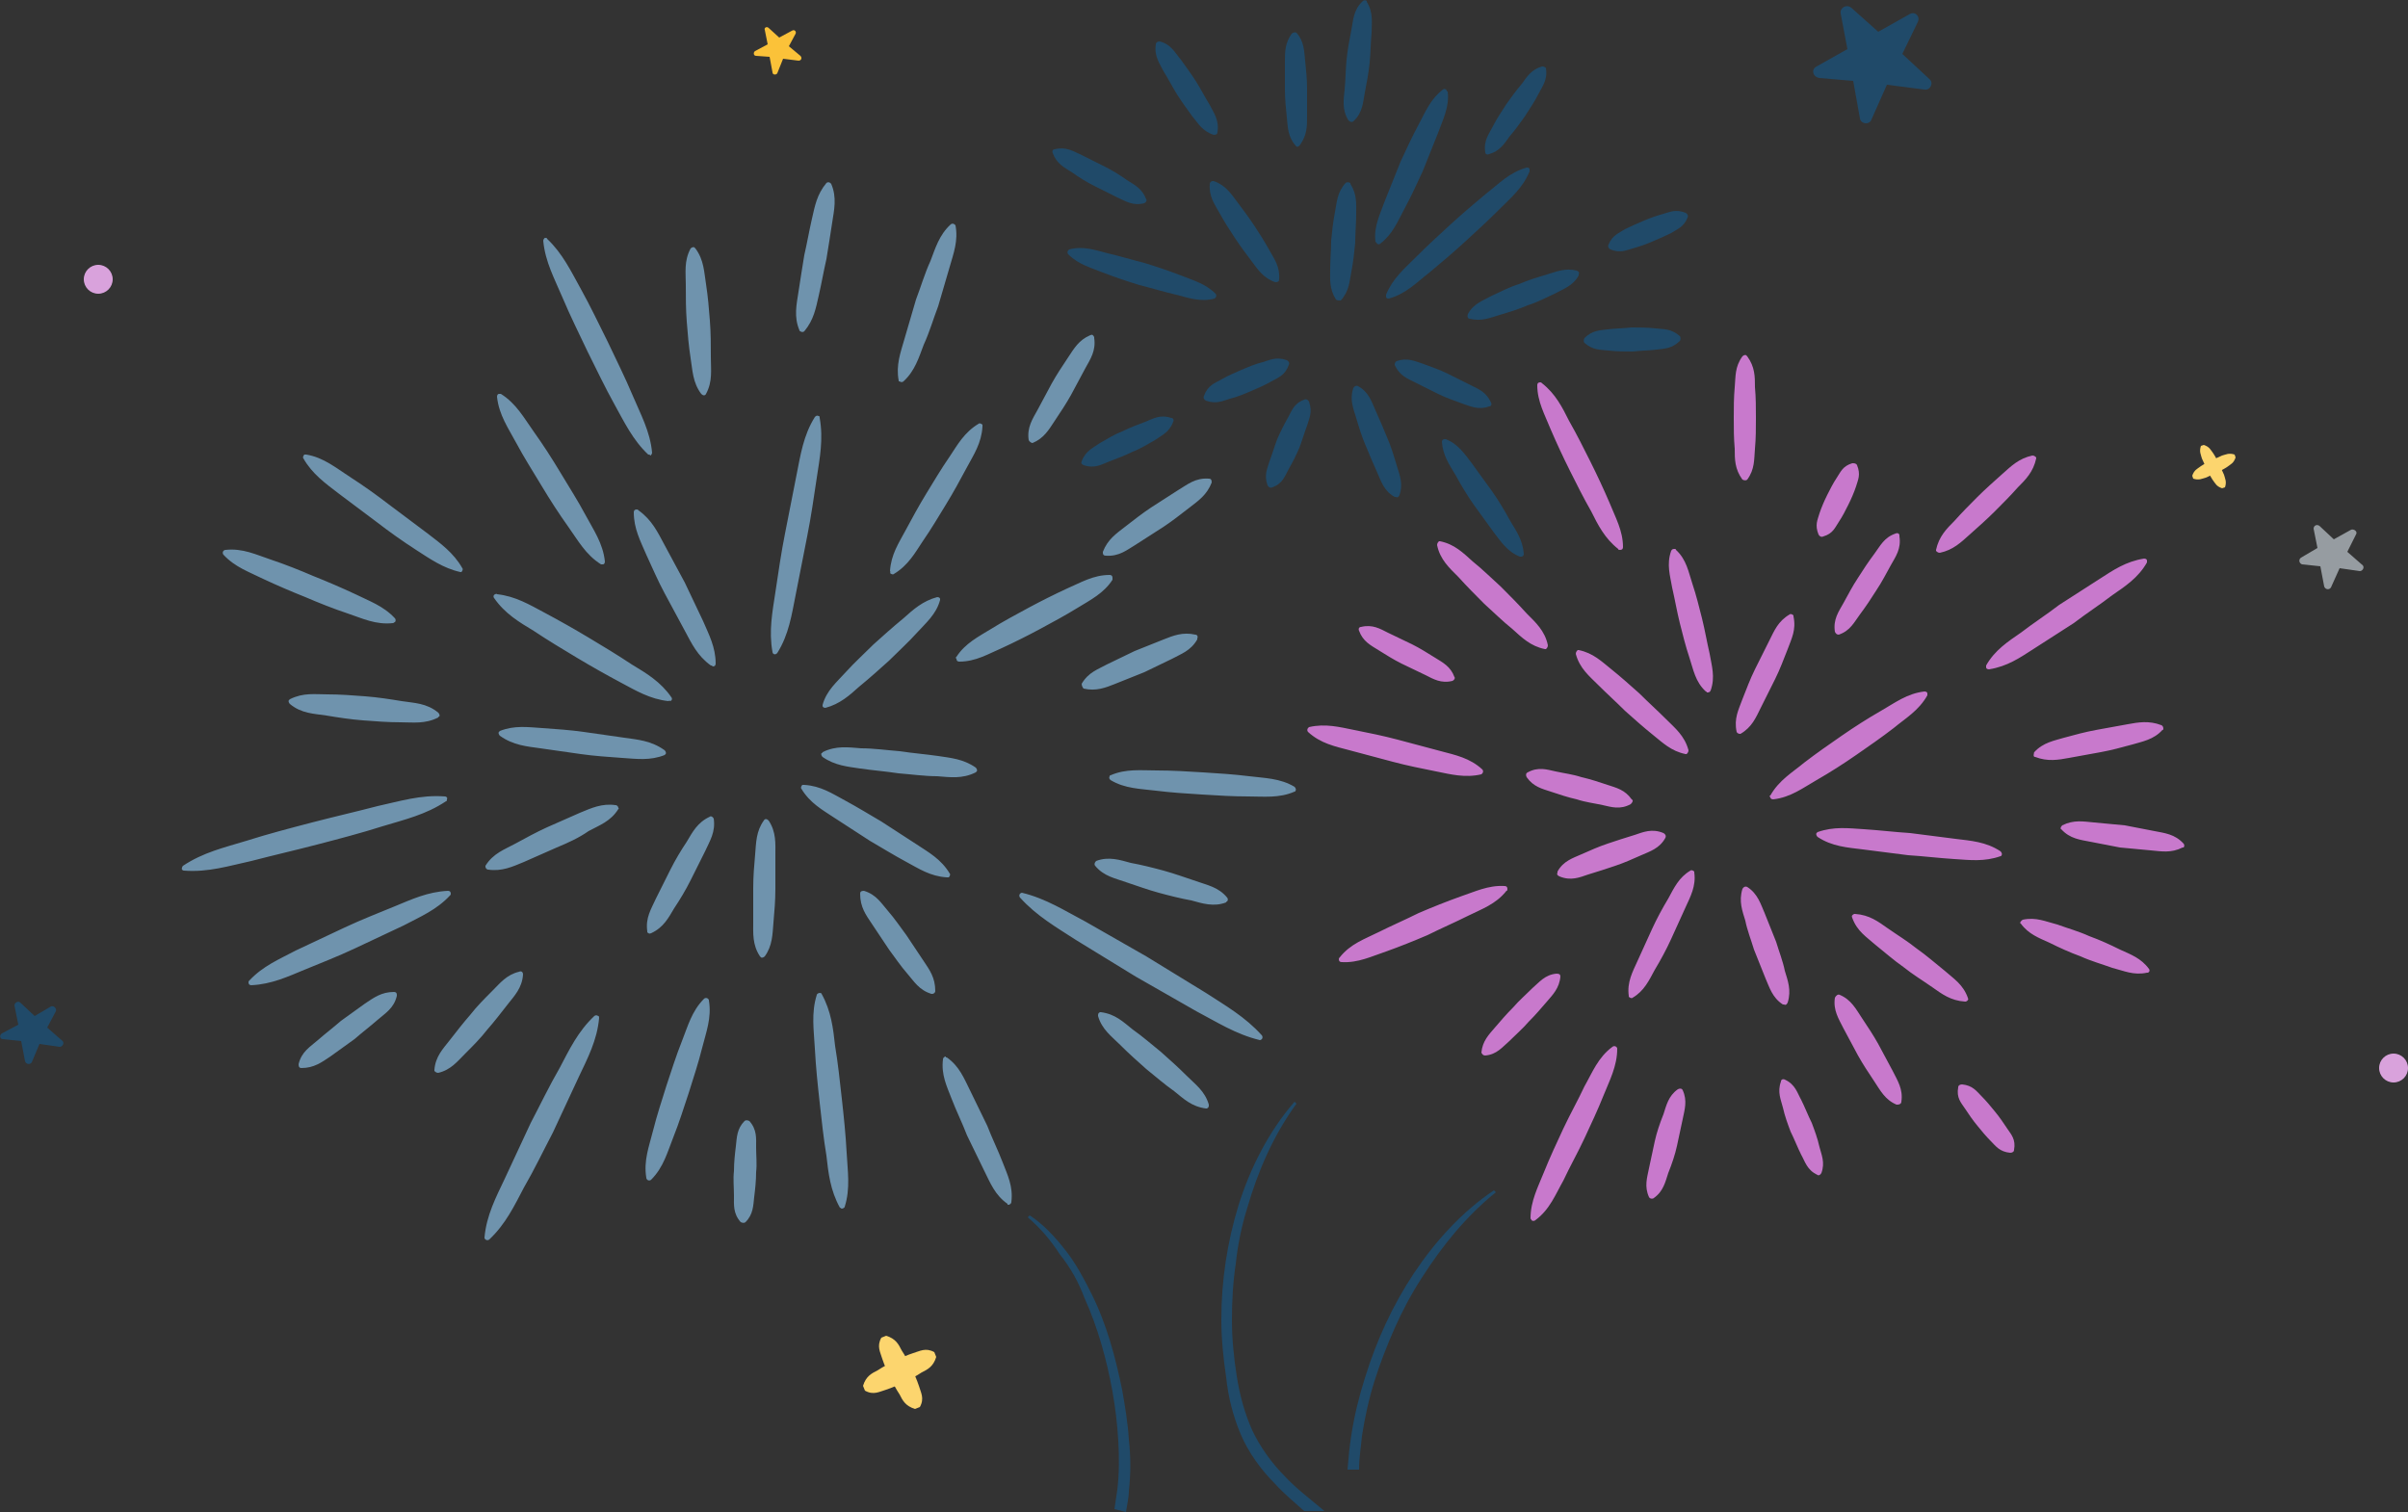 <svg id="Layer_1" xmlns="http://www.w3.org/2000/svg" viewBox="0 0 250 157"><rect x="0" y="0" width="250" height="157" fill="#333333" stroke="none"/><style>.st0{fill:#6F93AD;} .st1{fill:#6f93ad;} .st2{fill:#204A69;} .st3{fill:#D9A2DC;} .st4{fill:#C879CC;} .st5{fill:#FFFFFF;} .st6{fill:#FCD56E;} .st7{fill:#FBC239;} .st8{fill:#969CA1;}</style><path class="st0" d="M73.8 69.1c-1.4-1-2-2.3-2.7-3.6L69 61.6c-.7-1.3-1.3-2.7-1.9-4-.6-1.4-1.3-2.7-1.3-4.4 0-.2.1-.3.3-.3.1 0 .1 0 .2.1 1.4 1 2 2.3 2.7 3.6l2.1 3.9c.6 1.3 1.3 2.7 1.9 4 .6 1.4 1.3 2.7 1.3 4.4 0 .2-.1.3-.3.3-.1-.1-.1-.1-.2-.1zM67.3 47.2c-1.6-1.5-2.5-3.4-3.5-5.2-1-1.8-1.9-3.7-2.8-5.5-.9-1.9-1.8-3.7-2.6-5.6-.8-1.9-1.8-3.7-2-5.9 0-.1.1-.3.2-.3s.2 0 .2.1c1.6 1.5 2.5 3.4 3.5 5.2 1 1.8 1.9 3.7 2.8 5.5.9 1.9 1.8 3.7 2.6 5.6.8 1.9 1.8 3.7 2 5.9 0 .1-.1.3-.2.3 0-.1-.1-.1-.2-.1z"/><path class="st1" d="M72.8 40.9c-.9-1.2-.9-2.5-1.1-3.7-.2-1.3-.3-2.5-.4-3.8-.1-1.3-.1-2.5-.1-3.8 0-1.3-.2-2.5.5-3.8.1-.1.3-.2.4-.1l.1.1c.9 1.2.9 2.5 1.1 3.7.2 1.3.3 2.5.4 3.8.1 1.3.1 2.5.1 3.8 0 1.3.2 2.5-.5 3.8-.1.2-.3.2-.5 0 0 .1 0 .1 0 0z"/><path class="st0" d="M80.2 67.7c-.4-2.2 0-4.2.3-6.2s.6-4.1 1-6.1.8-4.1 1.2-6.1c.4-2 .7-4.1 1.9-6 .1-.1.2-.2.4-.1.1 0 .1.1.1.2.4 2.2 0 4.2-.3 6.2s-.6 4.1-1 6.1-.8 4.1-1.2 6.1c-.4 2-.7 4.1-1.9 6-.1.1-.2.2-.4.1-.1-.1-.1-.2-.1-.2zM83 34.3c-.6-1.4-.3-2.7-.1-4 .2-1.3.4-2.6.6-3.8.3-1.3.5-2.5.8-3.8.3-1.3.5-2.5 1.5-3.7.1-.1.3-.1.4 0l.1.1c.6 1.4.3 2.7.1 4-.2 1.3-.4 2.6-.6 3.8-.3 1.3-.5 2.5-.8 3.8-.3 1.3-.5 2.5-1.5 3.7-.1.1-.3.1-.4 0 0 0-.1 0-.1-.1zM93.3 39.5c-.3-1.6.2-2.9.6-4.3.4-1.4.8-2.7 1.2-4.1.5-1.3.9-2.7 1.5-4 .5-1.3.9-2.7 2.1-3.8.1-.1.3-.1.4 0l.1.1c.3 1.6-.2 2.9-.6 4.3-.4 1.4-.8 2.7-1.2 4.1-.5 1.3-.9 2.7-1.5 4-.5 1.3-.9 2.7-2.1 3.8-.1.1-.3.1-.4 0-.1 0-.1 0-.1-.1zM106.8 45.7c-.2-1.3.4-2.2.9-3.1.5-.9 1-1.9 1.5-2.8.5-.9 1.1-1.8 1.7-2.7.6-.9 1.1-1.8 2.3-2.3.2-.1.3 0 .4.2v.1c.2 1.3-.4 2.2-.9 3.1-.5.9-1 1.9-1.5 2.8-.5.9-1.1 1.8-1.7 2.7-.6.9-1.1 1.8-2.3 2.3-.1 0-.3-.1-.4-.3zM92.4 59.3c.1-1.7.9-2.9 1.6-4.2.7-1.3 1.4-2.6 2.2-3.9.8-1.3 1.5-2.5 2.4-3.8.8-1.2 1.5-2.5 3-3.4.1-.1.3 0 .4.1v.2c-.1 1.7-.9 2.9-1.6 4.2-.7 1.3-1.4 2.6-2.2 3.9-.8 1.3-1.5 2.5-2.4 3.8-.8 1.2-1.5 2.5-3 3.4-.1.1-.3 0-.4-.1.1-.1 0-.2 0-.2zM85.4 73.2c.4-1.5 1.5-2.4 2.4-3.4.9-1 1.9-1.9 2.9-2.9 1-.9 2-1.8 3.1-2.7 1-.9 2-1.8 3.5-2.2.2 0 .3.1.3.2v.1c-.4 1.5-1.5 2.4-2.4 3.4-.9 1-1.9 1.9-2.9 2.9-1 .9-2 1.8-3.1 2.7-1 .9-2 1.8-3.5 2.2-.2 0-.3-.1-.3-.2v-.1zM112.3 71c.7-1.2 1.7-1.5 2.6-2 1-.5 1.9-.9 2.9-1.4l3-1.2c1-.4 2-.8 3.3-.5.2 0 .3.2.2.4v.1c-.7 1.2-1.7 1.5-2.6 2-1 .5-1.9.9-2.9 1.4l-3 1.2c-1 .4-2 .8-3.3.5-.1-.1-.2-.3-.2-.5zM115.3 80.5c1.6-.7 3.2-.5 4.8-.5 1.6 0 3.2.1 4.8.2 1.6.1 3.2.2 4.8.4 1.6.2 3.2.2 4.7 1.1.1.1.2.3.1.4 0 .1-.1.1-.1.1-1.6.7-3.2.5-4.8.5-1.6 0-3.2-.1-4.8-.2-1.6-.1-3.2-.2-4.8-.4-1.6-.2-3.2-.2-4.7-1.1-.1-.1-.2-.2-.1-.4 0-.1.1-.1.1-.1zM85.4 78.1c1.4-.7 2.7-.5 4-.4 1.3 0 2.7.2 4 .3 1.3.2 2.6.3 4 .5 1.3.2 2.6.3 3.9 1.2.1.1.2.3.1.4l-.1.1c-1.4.7-2.7.5-4 .4-1.3 0-2.7-.2-4-.3-1.3-.2-2.6-.3-4-.5-1.3-.2-2.6-.3-3.9-1.2-.1-.1-.2-.3-.1-.4.1 0 .1-.1.1-.1zM99.3 68.2c.9-1.4 2.3-2.1 3.6-2.9 1.3-.8 2.6-1.5 3.9-2.2 1.3-.7 2.7-1.4 4-2 1.4-.6 2.7-1.4 4.4-1.4.2 0 .3.1.3.3v.2c-.9 1.4-2.3 2.1-3.6 2.9-1.3.8-2.6 1.5-3.9 2.2-1.3.7-2.7 1.4-4 2-1.4.6-2.7 1.4-4.4 1.4-.2 0-.3-.1-.3-.3-.1-.1-.1-.1 0-.2zM83.5 81.5c1.7.1 2.9.9 4.2 1.6 1.3.7 2.6 1.5 3.8 2.2 1.2.8 2.5 1.6 3.7 2.4 1.2.8 2.5 1.5 3.4 3 .1.1 0 .3-.1.4h-.2c-1.7-.1-2.9-.9-4.2-1.6-1.3-.7-2.6-1.5-3.8-2.2-1.2-.8-2.5-1.6-3.7-2.4-1.2-.8-2.5-1.5-3.4-3-.1-.1 0-.3.1-.4h.2zM113.8 89.4c1.3-.5 2.5-.1 3.6.2 1.1.2 2.3.5 3.4.8 1.1.3 2.2.7 3.4 1.1 1.1.4 2.3.6 3.2 1.7.1.1.1.3 0 .4 0 0-.1 0-.1.1-1.3.5-2.5.1-3.6-.2-1.1-.2-2.3-.5-3.4-.8-1.1-.3-2.2-.7-3.4-1.1-1.1-.4-2.3-.6-3.2-1.7-.1-.1-.1-.3.1-.5 0 .1 0 0 0 0zM106.1 92.7c2.5.6 4.5 1.9 6.6 3l6.3 3.6c2.1 1.3 4.1 2.5 6.2 3.8 2 1.3 4.1 2.5 5.8 4.4.1.1.1.3 0 .4-.1.1-.2.1-.2.1-2.5-.6-4.5-1.9-6.6-3l-6.3-3.6c-2.1-1.3-4.1-2.5-6.2-3.8-2-1.3-4.1-2.5-5.8-4.4-.1-.1-.1-.3 0-.4.1-.1.2-.1.2-.1zM114.3 105.1c1.5.2 2.3 1 3.3 1.8 1 .7 1.9 1.5 2.9 2.3.9.8 1.8 1.6 2.7 2.5.9.9 1.9 1.6 2.3 3 0 .2 0 .3-.2.4h-.1c-1.5-.2-2.3-1-3.3-1.8-1-.7-1.9-1.5-2.9-2.3-.9-.8-1.8-1.6-2.7-2.5-.9-.9-1.9-1.6-2.3-3 0-.2 0-.3.2-.4h.1zM89.7 92.5c1.3.4 1.8 1.3 2.5 2.1s1.3 1.7 1.9 2.5l1.8 2.7c.6.9 1.2 1.7 1.2 3.1 0 .2-.2.3-.3.3h-.1c-1.3-.4-1.8-1.3-2.5-2.1s-1.3-1.7-1.9-2.5l-1.8-2.7c-.6-.9-1.2-1.7-1.2-3.1 0-.2.1-.3.4-.3-.1 0-.1 0 0 0zM98.3 109.8c1.3.9 1.8 2.2 2.4 3.4.6 1.2 1.2 2.5 1.8 3.7.5 1.3 1.1 2.5 1.6 3.8.5 1.3 1.1 2.5.9 4.1 0 .2-.2.3-.3.3-.1 0-.1 0-.1-.1-1.3-.9-1.8-2.2-2.4-3.4-.6-1.2-1.2-2.5-1.8-3.7-.5-1.3-1.1-2.5-1.6-3.8-.5-1.3-1.1-2.5-.9-4.1 0-.2.2-.3.3-.3 0 .1 0 .1.1.1zM85.3 103.2c1 1.8 1.2 3.6 1.4 5.4.3 1.8.5 3.7.7 5.5.2 1.8.4 3.7.5 5.6.1 1.9.4 3.7-.2 5.6 0 .1-.2.2-.3.2-.1 0-.1-.1-.2-.1-1-1.8-1.2-3.6-1.4-5.4-.3-1.8-.5-3.7-.7-5.5-.2-1.8-.4-3.7-.5-5.6-.1-1.9-.4-3.7.2-5.6 0-.1.2-.2.3-.2.2 0 .2.1.2.1zM79.8 85.2c.8 1.2.7 2.4.7 3.6v3.5c0 1.2-.1 2.4-.2 3.5-.1 1.2-.1 2.4-.9 3.5-.1.1-.3.2-.4.1l-.1-.1c-.8-1.2-.7-2.4-.7-3.6v-3.5c0-1.2.1-2.4.2-3.5.1-1.2.1-2.4.9-3.5.1-.2.3-.2.5 0 0-.1 0-.1 0 0zM77.8 116.4c.8.9.7 1.8.7 2.7 0 .9.1 1.8 0 2.6 0 .9-.1 1.8-.2 2.6-.1.9-.1 1.8-.9 2.6-.1.1-.3.1-.5 0-.8-.9-.7-1.8-.7-2.7 0-.9-.1-1.8 0-2.6 0-.9.1-1.8.2-2.6.1-.9.1-1.8.9-2.6.1-.1.3-.1.5 0zM73.6 103.9c.3 1.8-.3 3.3-.7 4.9-.4 1.6-.9 3.1-1.4 4.7-.5 1.5-1 3.1-1.6 4.6-.6 1.5-1 3.1-2.3 4.4-.1.1-.3.1-.4 0 0 0-.1-.1-.1-.2-.3-1.8.3-3.3.7-4.9.4-1.6.9-3.1 1.4-4.7.5-1.5 1-3.1 1.6-4.6.6-1.5 1-3.1 2.3-4.4.1-.1.3-.1.4 0 .1.1.1.1.1.2zM74.1 85c.2 1.4-.4 2.3-.9 3.4l-1.5 3c-.5 1-1.1 2-1.7 2.9-.6 1-1.1 2-2.4 2.6-.2.1-.3 0-.4-.1v-.1c-.2-1.4.4-2.3.9-3.4l1.5-3c.5-1 1.1-2 1.7-2.9.6-1 1.1-2 2.4-2.6.1-.1.3 0 .4.2zM62.2 105.7c-.2 2.3-1.2 4.2-2.1 6.1-.9 1.9-1.8 3.9-2.7 5.8-1 1.9-1.9 3.8-3 5.7-1 1.9-1.9 3.8-3.6 5.4-.1.1-.3.1-.4 0-.1-.1-.1-.1-.1-.2.2-2.3 1.2-4.2 2.1-6.1.9-1.9 1.8-3.9 2.7-5.8 1-1.9 1.9-3.8 3-5.7 1-1.9 1.9-3.8 3.6-5.4.1-.1.3-.1.4 0 .1 0 .1.1.1.2zM54.3 101.2c-.1 1.4-.9 2.2-1.6 3.1-.7.9-1.4 1.8-2.1 2.6-.7.9-1.5 1.7-2.3 2.5-.8.8-1.5 1.7-2.8 2-.2 0-.3-.1-.4-.2v-.1c.1-1.4.9-2.2 1.6-3.1.7-.9 1.4-1.8 2.1-2.6.7-.9 1.5-1.7 2.3-2.5.8-.8 1.5-1.7 2.8-2 .2-.1.4 0 .4.3 0-.1 0-.1 0 0zM64.2 84c-.8 1.3-2 1.7-3.1 2.3-1 .7-2.1 1.2-3.3 1.7-1.1.5-2.3 1-3.4 1.5-1.2.5-2.3 1-3.7.8-.2 0-.3-.2-.3-.3v-.1c.8-1.3 2-1.7 3.1-2.3 1.1-.6 2.2-1.2 3.3-1.7 1.1-.5 2.3-1 3.4-1.5 1.2-.5 2.3-1 3.7-.8.2 0 .3.2.3.3.1.1 0 .1 0 .1zM46.7 93c-1.4 1.5-3.1 2.2-4.8 3.1l-5.1 2.4c-1.7.8-3.5 1.5-5.2 2.2-1.7.7-3.4 1.5-5.5 1.6-.2 0-.3-.1-.3-.3 0-.1 0-.1.1-.2 1.4-1.5 3.1-2.2 4.8-3.1l5.1-2.4c1.7-.8 3.5-1.5 5.2-2.2 1.7-.7 3.4-1.5 5.5-1.6.2 0 .3.1.3.3 0 .1 0 .1-.1.2zM46.3 83.2c-2.1 1.4-4.3 1.9-6.6 2.6-2.2.7-4.5 1.3-6.8 1.9-2.3.6-4.5 1.1-6.8 1.7-2.3.5-4.5 1.2-7 1-.1 0-.3-.1-.2-.3 0-.1.1-.2.1-.2 2.1-1.4 4.3-1.9 6.6-2.6 2.2-.7 4.5-1.3 6.8-1.9 2.3-.6 4.5-1.1 6.8-1.7 2.3-.5 4.5-1.2 7-1 .1 0 .3.1.2.3 0 .1 0 .2-.1.2zM45.5 74.5c-1.4.7-2.6.5-3.9.5-1.3 0-2.6-.1-3.9-.2-1.3-.1-2.6-.3-3.8-.5-1.3-.2-2.6-.2-3.8-1.2-.1-.1-.2-.3-.1-.4l.1-.1c1.4-.7 2.6-.5 3.9-.5 1.3 0 2.6.1 3.9.2 1.3.1 2.6.3 3.8.5 1.3.2 2.6.2 3.8 1.2.1.1.2.3.1.4-.1 0-.1.1-.1.1zM69 78.4c-1.5.6-2.9.4-4.4.3-1.4-.1-2.9-.2-4.3-.4l-4.2-.6c-1.4-.2-2.8-.3-4.2-1.3-.1-.1-.2-.3-.1-.4l.1-.1c1.5-.6 2.9-.4 4.4-.3 1.4.1 2.9.2 4.3.4l4.2.6c1.4.2 2.8.3 4.2 1.3.1.1.2.3.1.4l-.1.1zM69.4 72.8c-1.9-.2-3.4-1.1-4.9-1.9-1.5-.8-3.1-1.7-4.6-2.6-1.5-.9-3-1.8-4.5-2.8-1.5-.9-3-1.8-4.1-3.4-.1-.1-.1-.3.1-.4.1 0 .1-.1.2 0 1.9.2 3.4 1.1 4.9 1.9 1.5.8 3.1 1.7 4.6 2.6 1.5.9 3 1.8 4.5 2.8 1.5.9 3 1.8 4.1 3.4.1.1.1.3-.1.4-.1-.1-.2 0-.2 0zM40.8 64.7c-1.8.2-3.2-.5-4.7-1s-3-1.1-4.4-1.7c-1.5-.6-2.9-1.2-4.4-1.9-1.4-.7-2.9-1.2-4.1-2.5-.1-.1-.1-.3 0-.4 0 0 .1-.1.2-.1 1.8-.2 3.2.5 4.7 1s3 1.1 4.4 1.7c1.5.6 2.9 1.2 4.4 1.9 1.4.7 2.9 1.2 4.1 2.5.1.1.1.3 0 .4-.1 0-.1.1-.2.1zM47.8 59.4c-1.8-.4-3.2-1.4-4.6-2.3-1.4-.9-2.8-1.9-4.1-2.9-1.3-1-2.7-2-4-3-1.3-1-2.7-2-3.6-3.6-.1-.1 0-.3.1-.4h.2c1.8.3 3.1 1.4 4.5 2.3 1.4.9 2.8 1.9 4.1 2.9 1.3 1 2.7 2 4 3 1.3 1 2.7 2 3.6 3.6.1.1 0 .3-.1.4h-.1zM62.4 58.6c-1.6-1-2.4-2.5-3.4-3.9s-1.9-2.8-2.8-4.3c-.9-1.5-1.8-2.9-2.6-4.4-.8-1.5-1.8-2.9-2-4.8 0-.2.1-.3.2-.3h.2c1.6 1 2.4 2.5 3.4 3.9s1.9 2.8 2.8 4.3c.9 1.5 1.8 2.9 2.6 4.4.8 1.5 1.8 2.9 2 4.8 0 .2-.1.3-.2.3h-.2z"/><path class="st2" d="M138.7 31.1c-.7-1.1-.6-2.1-.6-3.1s.1-2 .1-3c.1-1 .2-2 .4-3s.2-2 1.1-3c.1-.1.3-.1.5 0v.1c.7 1.1.6 2.1.6 3.1s-.1 2-.1 3c-.1 1-.2 2-.4 3s-.2 2-1.1 3c-.2 0-.4 0-.5-.1zM142.8 25.1c-.2-1.6.5-2.9 1-4.3.5-1.3 1.1-2.7 1.6-4 .6-1.3 1.2-2.6 1.9-3.9.7-1.3 1.2-2.6 2.5-3.6.1-.1.3-.1.4.1 0 0 0 .1.1.1.2 1.6-.5 2.9-1 4.3-.5 1.3-1.1 2.7-1.6 4-.6 1.3-1.2 2.6-1.9 3.9-.7 1.3-1.2 2.6-2.5 3.6-.1.1-.3.1-.4-.1l-.1-.1zM143.9 30.6c.7-1.7 1.9-2.7 3.1-3.9 1.2-1.2 2.4-2.3 3.6-3.4 1.2-1.1 2.5-2.2 3.7-3.2 1.3-1 2.4-2.2 4.2-2.7.1 0 .3 0 .3.2v.2c-.7 1.7-1.9 2.7-3.1 3.9-1.2 1.2-2.4 2.3-3.6 3.4-1.2 1.1-2.5 2.2-3.7 3.2-1.3 1-2.4 2.2-4.2 2.7-.1 0-.3 0-.3-.2v-.2zM154.2 15.8c-.2-1.2.4-1.9.8-2.7.4-.8.9-1.5 1.4-2.3.5-.7 1-1.4 1.6-2.1.5-.7 1-1.5 2.1-1.8.2 0 .4.1.4.2.2 1.2-.4 1.9-.8 2.7-.4.8-.9 1.5-1.4 2.3-.5.7-1 1.4-1.6 2.1-.5.7-1 1.5-2.1 1.8-.2.1-.4 0-.4-.2zM167 25.4c.4-1 1.1-1.2 1.7-1.6.6-.3 1.3-.6 2-.9.7-.3 1.3-.5 2-.7.7-.2 1.3-.5 2.3-.1.2.1.3.3.2.5-.4 1-1.1 1.2-1.7 1.6-.6.3-1.3.6-2 .9-.7.3-1.3.5-2 .7-.7.2-1.3.5-2.3.1-.2-.1-.3-.3-.2-.5zM152.4 32.6c.6-1.1 1.6-1.4 2.5-1.9.9-.4 1.8-.9 2.8-1.2.9-.4 1.9-.7 2.9-1 1-.3 1.9-.7 3.1-.4.2.1.3.2.2.4v.1c-.6 1.1-1.6 1.4-2.5 1.9-.9.4-1.8.9-2.8 1.2-.9.4-1.9.7-2.9 1-1 .3-1.9.7-3.1.4-.2 0-.3-.2-.2-.5 0 .1 0 .1 0 0zM164.5 35.1c.8-.8 1.6-.8 2.4-.9.8-.1 1.6-.1 2.5-.2.8 0 1.6 0 2.5.1.8.1 1.6 0 2.5.8.1.1.1.4 0 .5-.8.8-1.6.8-2.4.9-.8.1-1.6.1-2.5.2-.8 0-1.6 0-2.5-.1-.8-.1-1.6 0-2.5-.8-.1-.1-.1-.3 0-.5zM145 37.5c1.1-.4 1.9 0 2.8.3.8.3 1.7.6 2.5 1l2.4 1.2c.8.4 1.6.7 2.1 1.8.1.2 0 .4-.2.4-1.1.4-1.9 0-2.8-.3-.8-.3-1.7-.6-2.5-1l-2.4-1.2c-.8-.4-1.6-.7-2.1-1.8 0-.1 0-.3.2-.4 0 .1 0 0 0 0zM141 40.1c1.1.6 1.4 1.6 1.8 2.5.4.9.8 1.8 1.2 2.8.4.9.7 1.9 1 2.9.3 1 .7 1.9.3 3.1-.1.2-.2.3-.4.2h-.1c-1.1-.6-1.4-1.6-1.8-2.5-.4-.9-.8-1.8-1.2-2.8-.4-.9-.7-1.9-1-2.9-.3-1-.7-1.9-.3-3.1.1-.2.3-.3.5-.2z"/><path class="st3" d="M149.9 45.8l8.1 11.9"/><path class="st2" d="M150.1 45.6c1.3.5 2 1.6 2.7 2.5.7 1 1.4 1.9 2.1 2.9.7 1 1.3 2 1.9 3.1.6 1 1.3 2 1.4 3.4 0 .2-.1.3-.3.3h-.1c-1.3-.5-2-1.6-2.7-2.5-.7-1-1.4-1.9-2.1-2.9-.7-1-1.3-2-1.9-3.1-.6-1-1.3-2-1.4-3.4 0-.2.1-.3.3-.3h.1zM135.9 41.7c.4 1.1 0 1.8-.2 2.5-.3.8-.5 1.5-.8 2.3-.3.7-.7 1.5-1.1 2.2-.4.7-.6 1.5-1.7 1.9-.2.1-.4 0-.5-.2-.4-1.1 0-1.8.2-2.5.3-.8.5-1.5.8-2.3.3-.7.7-1.5 1.1-2.2.4-.7.6-1.5 1.7-1.9.2-.1.4 0 .5.2z"/><path class="st0" d="M125.8 50.1c-.5 1.3-1.4 1.9-2.3 2.6-.9.7-1.8 1.4-2.7 2-.9.6-1.9 1.2-2.8 1.8-1 .6-1.8 1.3-3.2 1.2-.2 0-.3-.1-.3-.3v-.1c.5-1.3 1.4-1.9 2.3-2.6.9-.7 1.8-1.4 2.7-2 .9-.6 1.9-1.2 2.8-1.8 1-.6 1.8-1.3 3.2-1.2.2 0 .3.1.3.4 0-.1 0-.1 0 0z"/><path class="st2" d="M121.8 43.8c-.4 1.1-1.2 1.4-1.9 1.9-.7.4-1.5.9-2.3 1.2-.8.4-1.6.7-2.4 1-.8.3-1.5.8-2.7.4-.2-.1-.3-.2-.2-.4.4-1.1 1.2-1.4 1.9-1.9.7-.4 1.5-.9 2.3-1.2.8-.4 1.6-.7 2.4-1 .8-.3 1.5-.8 2.7-.4.2 0 .3.2.2.4zM133.8 37.9c-.4 1.1-1.1 1.3-1.8 1.7-.7.4-1.4.7-2.1 1-.7.3-1.4.6-2.2.8-.7.2-1.4.6-2.5.2-.2-.1-.3-.3-.2-.5.4-1.1 1.1-1.3 1.8-1.7.7-.4 1.4-.7 2.1-1 .7-.3 1.4-.6 2.2-.8.7-.2 1.4-.6 2.5-.2.2.1.3.3.2.5zM126.1 31c-1.5.4-2.8-.1-4-.4-1.3-.3-2.6-.7-3.8-1-1.3-.4-2.5-.8-3.8-1.3-1.2-.5-2.5-.8-3.6-1.9-.1-.1-.1-.3 0-.4l.1-.1c1.5-.4 2.8.1 4 .4 1.3.3 2.6.7 3.8 1 1.3.4 2.5.8 3.8 1.3 1.2.5 2.5.8 3.6 1.9.1.1.1.3 0 .4l-.1.1zM118.8 21.1c-1.2.3-1.9-.2-2.8-.6l-2.4-1.2c-.8-.4-1.6-.9-2.3-1.4-.8-.5-1.6-.9-2-2-.1-.2 0-.4.2-.4 1.2-.3 1.9.2 2.8.6l2.4 1.2c.8.4 1.6.9 2.3 1.4.8.5 1.6.9 2 2 .1.1 0 .3-.2.4.1 0 0 0 0 0zM132.4 29.3c-1.2-.4-1.8-1.3-2.4-2.1-.6-.8-1.2-1.6-1.8-2.5-.6-.9-1.1-1.7-1.6-2.6-.5-.9-1.1-1.7-1-3 0-.2.2-.3.3-.3h.1c1.2.4 1.8 1.3 2.4 2.1.6.8 1.2 1.6 1.8 2.5.6.9 1.1 1.7 1.6 2.6.5.9 1.1 1.7 1 3 0 .2-.1.3-.4.3.1 0 0 0 0 0zM126 14c-1.2-.4-1.6-1.2-2.2-1.9-.5-.7-1.1-1.5-1.6-2.3-.5-.8-.9-1.6-1.4-2.4-.4-.8-1-1.6-.8-2.8 0-.2.2-.3.4-.3 1.2.3 1.6 1.2 2.2 1.9.5.7 1.1 1.5 1.6 2.3.5.8.9 1.6 1.4 2.4.4.8 1 1.6.8 2.8 0 .2-.1.3-.4.3.1 0 .1 0 0 0zM134.5 15.1c-.8-.9-.8-1.9-.9-2.9-.1-1-.2-1.9-.2-2.9V6.4c0-1 0-1.9.7-2.9.1-.1.3-.2.5-.1.8.9.8 1.9.9 2.9.1 1 .2 1.9.2 2.9v2.9c0 1 0 1.9-.7 2.9-.2.3-.4.3-.5.1 0 .1 0 .1 0 0zM140 12.5c-.7-1.1-.5-2.2-.4-3.2.1-1 .1-2.1.2-3.1s.3-2.1.5-3.1.2-2.1 1.2-3c.1-.1.3-.1.4 0v.1c.7 1.1.5 2.2.5 3.2-.1 1-.1 2.1-.2 3.1s-.3 2.1-.5 3.1-.2 2.1-1.2 3c-.1.1-.3.1-.5-.1z"/><path class="st4" d="M206.2 69.1c.9-1.6 2.3-2.5 3.6-3.4 1.3-1 2.7-1.9 4-2.9l4.2-2.7c1.4-.9 2.7-1.8 4.6-2.1.2 0 .3.1.3.2v.2c-.9 1.6-2.3 2.5-3.6 3.4-1.3 1-2.7 1.9-4 2.9l-4.2 2.7c-1.4.9-2.7 1.8-4.6 2.1-.2 0-.3-.1-.3-.2v-.2zM183.8 82.6c.9-1.6 2.3-2.4 3.5-3.4 1.3-1 2.6-1.9 3.9-2.8 1.3-.9 2.7-1.8 4.1-2.6 1.4-.8 2.7-1.8 4.5-2 .2 0 .3.1.3.2v.2c-.9 1.6-2.3 2.4-3.5 3.4-1.3 1-2.6 1.9-3.9 2.8-1.3.9-2.7 1.8-4.1 2.6-1.4.8-2.7 1.8-4.5 2-.2 0-.3-.1-.3-.2-.1-.1-.1-.2 0-.2zM211.2 78.1c.9-1 2.1-1.2 3.1-1.5 1.1-.3 2.2-.6 3.3-.8l3.3-.6c1.1-.2 2.2-.4 3.5.1.2.1.2.3.2.4 0 0 0 .1-.1.1-.9 1-2.1 1.2-3.1 1.5-1.1.3-2.2.6-3.3.8l-3.3.6c-1.1.2-2.2.4-3.5-.1-.2 0-.2-.2-.1-.5-.1.1 0 .1 0 0zM188.7 86.4c1.7-.6 3.2-.4 4.8-.3 1.6.1 3.2.3 4.8.4 1.6.2 3.2.4 4.7.6 1.6.2 3.2.3 4.7 1.3.1.1.2.3.1.4 0 .1-.1.1-.1.1-1.7.6-3.2.4-4.8.3-1.6-.1-3.2-.3-4.8-.4-1.6-.2-3.2-.4-4.7-.6-1.6-.2-3.2-.3-4.7-1.3-.1-.1-.2-.3-.1-.4l.1-.1zM214.1 85.7c1.2-.6 2.2-.4 3.3-.3 1.1.1 2.1.2 3.2.3 1 .2 2.1.4 3.1.6 1 .2 2.1.3 3 1.3.1.1.1.3 0 .4h-.1c-1.2.6-2.2.4-3.3.3-1.1-.1-2.1-.2-3.2-.3-1-.2-2.1-.4-3.1-.6-1-.2-2.1-.3-3-1.3-.1 0-.1-.2.1-.4-.1.1-.1.1 0 0zM210 95.5c1.4-.3 2.4.2 3.6.5 1.1.4 2.2.7 3.3 1.2 1.1.4 2.2.9 3.2 1.4 1.1.5 2.2.9 3 2 .1.1.1.3-.1.4h-.1c-1.4.3-2.4-.2-3.6-.5-1.1-.4-2.2-.7-3.3-1.2-1.1-.4-2.2-.9-3.2-1.4-1.1-.5-2.2-.9-3-2-.1 0-.1-.2.2-.4-.1.1-.1.1 0 0zM192.6 94.9c1.5.1 2.4.8 3.4 1.5s2 1.3 3 2.1c1 .7 1.9 1.5 2.9 2.3.9.8 1.9 1.4 2.4 2.8.1.2 0 .3-.2.4h-.1c-1.5-.1-2.4-.8-3.4-1.5s-2-1.3-3-2.1c-1-.7-1.9-1.5-2.9-2.3-.9-.8-1.9-1.4-2.4-2.8-.1-.2 0-.3.2-.4h.1zM203.7 112.6c1.1.1 1.5.7 2 1.2s1 1.1 1.4 1.6c.5.6.9 1.2 1.3 1.8.4.6.9 1.1.7 2.2 0 .2-.2.3-.4.3-1.1-.1-1.5-.7-2-1.2s-1-1.1-1.4-1.6c-.5-.6-.9-1.2-1.3-1.8-.4-.6-.9-1.1-.7-2.2 0-.2.2-.3.4-.3zM185.3 112.1c1.1.5 1.3 1.4 1.7 2.1.4.8.7 1.6 1.1 2.4.3.8.6 1.6.8 2.5.2.8.6 1.6.2 2.7-.1.2-.3.3-.4.2-1.1-.5-1.3-1.4-1.7-2.1-.4-.8-.7-1.6-1.1-2.4-.3-.8-.6-1.6-.8-2.5-.2-.8-.6-1.6-.2-2.7 0-.2.2-.3.4-.2zM191 103.3c1.2.5 1.7 1.5 2.3 2.4.6.9 1.2 1.8 1.7 2.7.5.9 1 1.9 1.5 2.8.5 1 1.1 1.9.9 3.2 0 .2-.2.3-.4.3h-.1c-1.2-.5-1.7-1.5-2.3-2.4-.6-.9-1.2-1.8-1.7-2.7-.5-.9-1-1.9-1.5-2.8-.5-1-1.1-1.9-.9-3.2.1-.2.3-.4.5-.3zM181.4 92.1c1.1.7 1.4 1.8 1.8 2.7l1.2 3c.3 1 .7 2 .9 3 .3 1 .7 2 .3 3.3-.1.2-.2.3-.4.2h-.1c-1.1-.7-1.4-1.8-1.8-2.7l-1.2-3c-.3-1-.7-2-.9-3-.3-1-.7-2-.3-3.3.1-.2.3-.3.5-.2 0-.1 0-.1 0 0zM175.9 90.6c.2 1.4-.4 2.5-.9 3.6l-1.5 3.3c-.5 1.1-1.1 2.2-1.7 3.2-.6 1.1-1.1 2.2-2.3 2.9-.1.1-.3 0-.4-.1v-.1c-.2-1.4.4-2.5.9-3.6l1.5-3.3c.5-1.1 1.1-2.2 1.7-3.2.6-1.1 1.1-2.2 2.3-2.9.1-.1.3 0 .4.1v.1zM174.7 113.2c.5 1.1.2 2 0 3-.2.9-.4 1.9-.6 2.8-.2.9-.5 1.8-.9 2.8-.3.9-.5 1.9-1.5 2.6-.1.1-.4.1-.5-.1-.5-1.1-.2-2 0-3 .2-.9.4-1.9.6-2.8.2-.9.5-1.8.9-2.8.3-.9.5-1.9 1.5-2.6.2-.1.4-.1.5.1zM167.9 108.9c0 1.8-.8 3.3-1.4 4.8-.6 1.5-1.3 3-2 4.5s-1.5 2.9-2.2 4.4c-.8 1.4-1.4 3-2.9 4.1-.1.1-.3.1-.4 0 0-.1-.1-.1-.1-.2 0-1.8.8-3.3 1.4-4.8.6-1.5 1.3-3 2-4.5s1.5-2.9 2.2-4.4c.8-1.4 1.4-3 2.9-4.1.1-.1.3-.1.4 0 .1.1.1.1.1.2zM162 101.4c-.1 1.2-.8 1.9-1.4 2.6-.6.7-1.2 1.4-1.9 2.1-.6.7-1.3 1.3-2 2-.7.6-1.3 1.4-2.5 1.5-.2 0-.3-.1-.4-.3.1-1.2.8-1.9 1.4-2.6.6-.7 1.2-1.4 1.9-2.1.6-.7 1.3-1.3 2-2 .7-.6 1.3-1.4 2.5-1.5.3 0 .4.1.4.3zM156.4 92.5c-1.1 1.4-2.6 1.9-4 2.6-1.4.7-2.8 1.3-4.2 2-1.4.6-2.9 1.2-4.3 1.7-1.5.5-2.9 1.2-4.6 1.1-.2 0-.3-.1-.3-.3 0-.1 0-.1.1-.2 1.1-1.4 2.6-1.9 4-2.6 1.4-.7 2.8-1.3 4.2-2 1.4-.6 2.9-1.2 4.3-1.7 1.5-.5 2.9-1.2 4.6-1.1.2 0 .3.1.3.3 0 .1 0 .2-.1.2zM172.9 87c-.6 1.1-1.6 1.4-2.5 1.8-.9.4-1.8.8-2.7 1.1-.9.3-1.8.6-2.8.9-.9.3-1.8.7-3 .2-.2-.1-.3-.2-.2-.4v-.1c.6-1.1 1.6-1.4 2.5-1.8.9-.4 1.8-.8 2.7-1.1.9-.3 1.8-.6 2.8-.9.9-.3 1.8-.7 3-.2.2.1.3.3.2.5zM153.8 80.4c-1.7.4-3.2 0-4.7-.3s-3-.6-4.5-1l-4.5-1.2c-1.5-.4-3-.7-4.3-1.9-.1-.1-.1-.3 0-.4l.1-.1c1.7-.4 3.2 0 4.7.3s3 .6 4.5 1l4.5 1.2c1.5.4 3 .7 4.3 1.9.1.1.1.3 0 .4l-.1.1zM169.3 83.5c-1.1.6-2 .3-2.9.1-.9-.2-1.8-.3-2.7-.6-.9-.2-1.8-.5-2.7-.8-.9-.3-1.8-.5-2.5-1.5-.1-.2-.1-.4.1-.5 1.1-.6 2-.3 2.9-.1.9.2 1.8.3 2.7.6.9.2 1.8.5 2.7.8.9.3 1.8.5 2.5 1.5.2.1.1.3-.1.5.1 0 0 0 0 0zM150.8 70.7c-1.2.3-2-.2-2.8-.6-.8-.4-1.7-.8-2.5-1.2-.8-.4-1.6-.9-2.4-1.4-.8-.5-1.6-.9-2-2-.1-.2 0-.4.2-.4 1.2-.3 2 .2 2.8.6.8.4 1.7.8 2.5 1.2.8.4 1.6.9 2.4 1.4.8.5 1.6.9 2 2 .1.1 0 .3-.2.4zM175 78.3c-1.5-.3-2.4-1.2-3.4-2s-2-1.7-2.9-2.5c-.9-.9-1.9-1.8-2.8-2.7-.9-.9-1.9-1.7-2.3-3.2 0-.2.1-.3.2-.4h.1c1.5.3 2.4 1.2 3.4 2s2 1.7 2.9 2.5c.9.9 1.9 1.8 2.8 2.7.9.9 1.9 1.7 2.3 3.2 0 .2-.1.3-.2.4h-.1zM160.4 67.4c-1.5-.3-2.4-1.2-3.4-2.1-1-.8-1.9-1.7-2.9-2.6-.9-.9-1.8-1.8-2.7-2.8-.9-.9-1.9-1.8-2.2-3.3 0-.2.1-.3.2-.4h.1c1.5.3 2.4 1.2 3.4 2.1 1 .8 1.9 1.7 2.9 2.6.9.9 1.8 1.8 2.7 2.8.9.9 1.9 1.8 2.2 3.3 0 .2-.1.3-.2.4h-.1zM168 57c-1.4-1.1-2.1-2.5-2.8-3.9-.8-1.4-1.5-2.8-2.2-4.2-.7-1.4-1.4-2.9-2-4.3-.6-1.5-1.4-2.9-1.4-4.6 0-.2.1-.3.3-.3.1 0 .1 0 .2.1 1.4 1.1 2.1 2.5 2.8 3.9.8 1.4 1.5 2.8 2.2 4.2.7 1.4 1.4 2.9 2 4.3.6 1.5 1.4 2.9 1.4 4.6 0 .2-.1.3-.3.3-.1 0-.2 0-.2-.1zM177.1 71.8c-1.1-1-1.3-2.3-1.7-3.5-.4-1.2-.7-2.4-1-3.6-.3-1.2-.5-2.4-.8-3.7-.2-1.2-.6-2.4-.1-3.8.1-.2.2-.2.4-.2 0 0 .1 0 .1.1 1.1 1 1.3 2.3 1.7 3.5.4 1.2.7 2.4 1 3.6.3 1.2.5 2.4.8 3.7.2 1.2.6 2.4.1 3.8-.1.2-.2.2-.4.2 0-.1-.1-.1-.1-.1zM180.9 49.8c-.8-1.1-.8-2.1-.8-3.2-.1-1.1-.1-2.1-.1-3.2s0-2.1.1-3.2 0-2.1.8-3.2c.1-.1.3-.2.4-.1l.1.1c.8 1.1.8 2.1.8 3.2.1 1.1.1 2.1.1 3.2s0 2.1-.1 3.2 0 2.1-.8 3.2c-.1.1-.3.1-.5 0 .1 0 .1 0 0 0zM180.3 76c-.3-1.4.2-2.3.6-3.4.4-1 .8-2.1 1.3-3.1l1.5-3c.5-1 .9-2 2.1-2.7.1-.1.3 0 .4.1v.1c.3 1.4-.2 2.3-.6 3.4-.4 1-.8 2.1-1.3 3.1l-1.5 3c-.5 1-.9 2-2.1 2.7-.1 0-.3 0-.4-.2zM188.8 55.5c-.4-1-.1-1.5.1-2.2.2-.6.5-1.3.8-1.9.3-.6.6-1.2 1-1.8.4-.6.6-1.2 1.6-1.5.2 0 .4 0 .5.2.4 1 .1 1.5-.1 2.2-.2.6-.5 1.3-.8 1.9-.3.6-.6 1.2-1 1.8-.4.6-.6 1.2-1.6 1.5-.2.1-.4 0-.5-.2zM190.5 65.6c-.2-1.3.4-2.1.9-3 .5-.9.9-1.7 1.5-2.6.5-.8 1.1-1.7 1.7-2.5.6-.8 1-1.7 2.2-2.1.2-.1.4 0 .4.2v.1c.2 1.3-.4 2.1-.9 3-.5.9-.9 1.7-1.5 2.6-.5.8-1.1 1.7-1.7 2.5-.6.8-1 1.7-2.2 2.1-.2 0-.3-.1-.4-.3zM201 57.1c.3-1.4 1.1-2.2 1.9-3 .8-.9 1.6-1.7 2.4-2.5.8-.8 1.7-1.6 2.6-2.4.9-.8 1.7-1.6 3.1-1.9.2 0 .3.1.4.2v.1c-.3 1.4-1.1 2.2-1.9 3-.8.9-1.6 1.7-2.4 2.5-.8.8-1.7 1.6-2.6 2.4-.9.8-1.7 1.6-3.1 1.9-.2 0-.3-.1-.4-.2v-.1z"/><path class="st5" d="M230.9 50.7l-2.1-4.4"/><path class="st6" d="M230.7 50.7c-.6-.2-.7-.5-1-.9-.2-.3-.4-.7-.6-1.1-.2-.4-.3-.7-.5-1.1-.1-.4-.3-.7-.1-1.3l.3-.1c.6.2.7.5 1 .9.2.3.4.7.6 1.1.2.4.3.7.5 1.1.1.4.3.7.1 1.3l-.3.1z"/><path class="st5" d="M227.6 49.5l4.4-2.1"/><path class="st6" d="M227.6 49.4c.2-.6.5-.7.9-1 .3-.2.7-.4 1.1-.6.4-.2.7-.3 1.1-.5.4-.1.7-.3 1.3-.1l.1.3c-.2.6-.5.7-.9 1-.3.2-.7.4-1.1.6-.4.2-.7.3-1.1.5-.4.1-.7.3-1.3.1l-.1-.3z"/><path class="st2" d="M4.9 106.7l.9-1.7c.1-.3-.2-.6-.5-.5l-1.7 1-1.5-1.4c-.2-.2-.6 0-.6.3l.4 2-1.7.9c-.3.2-.2.6.1.6l1.9.2.4 2.1c.1.3.5.4.7.1l.8-1.9 2.1.3c.3 0 .5-.4.3-.6l-1.6-1.4z"/><path class="st7" d="M81.9 4.8l.7-1.3c.1-.2-.1-.5-.4-.3l-1.3.7-1.1-1c-.2-.2-.5 0-.4.2l.3 1.5-1.3.7c-.2.1-.2.5.1.5l1.4.1.3 1.6c0 .3.4.3.5.1l.6-1.5 1.6.2c.3 0 .4-.3.2-.5l-1.2-1z"/><path class="st8" d="M243.7 57.3l.9-1.8c.2-.3-.2-.6-.5-.5l-1.8 1-1.5-1.4c-.3-.2-.6 0-.6.3l.4 2-1.7 1c-.3.2-.2.6.1.7l1.9.2.4 2.1c.1.3.5.4.7.1l.9-2 2.1.3c.3 0 .5-.4.3-.6l-1.6-1.4z"/><path class="st2" d="M197.5 5.6l1.6-3.3c.3-.6-.3-1.2-.9-.8L195 3.3 192.2.8c-.5-.4-1.2 0-1.1.6l.7 3.7-3.2 1.8c-.6.3-.4 1.1.3 1.2l3.5.3.7 3.9c.1.6 1 .7 1.2.1l1.6-3.6 3.9.5c.6.1 1-.7.5-1.1l-2.8-2.6zM141.1 152.5c0-1.1.2-2.3.3-3.4.3-1.9.7-3.8 1.3-5.7.6-1.9 1.3-3.7 2.1-5.5.8-1.8 1.7-3.5 2.8-5.2 2.1-3.3 4.6-6.4 7.7-8.9l-.2-.2c-3.3 2.2-6.1 5.3-8.3 8.6-2.2 3.3-3.9 7-5.1 10.9-.6 1.9-1.1 3.9-1.4 5.9-.2 1.2-.3 2.4-.4 3.6h1.2z"/><circle class="st3" cx="248.5" cy="110.9" r="1.5"/><path class="st2" d="M128.8 148.9c.8 1.9 2.1 3.7 3.6 5.2.9 1 2 1.9 3 2.8h2.1c-1.4-1.2-2.9-2.3-4.1-3.6-1.4-1.4-2.6-3.1-3.4-4.8-.8-1.8-1.3-3.7-1.6-5.6-.3-1.9-.5-3.9-.5-5.8 0-2 .1-3.9.4-5.9.2-1.9.6-3.9 1.2-5.8 1.1-3.8 2.7-7.5 5.1-10.8l-.2-.2c-2.7 3.1-4.6 6.9-5.8 10.7-1.2 3.9-1.8 7.9-1.8 11.9 0 2 .2 4 .5 6 .2 2 .7 4 1.5 5.9zM112.6 134.8c1.4 3.1 2.3 6.4 2.9 9.7.3 1.7.5 3.4.6 5.1.1 1.7.1 3.4-.1 5.1-.1.7-.2 1.3-.3 2l1.2.3c.1-.7.3-1.5.3-2.2.2-1.8.2-3.5 0-5.3-.1-1.7-.4-3.5-.7-5.2-.7-3.4-1.6-6.8-3.2-10-.8-1.6-1.6-3.1-2.7-4.5s-2.3-2.7-3.7-3.6l-.2.2c1.3 1.1 2.4 2.4 3.3 3.8 1.2 1.5 2 3 2.6 4.6z"/><g><path class="st5" d="M95.3 146.2l-3.6-7.6"/><path class="st6" d="M95 146.3c-1-.3-1.3-.9-1.6-1.5-.4-.6-.7-1.2-1-1.8-.3-.6-.6-1.3-.8-1.9-.2-.7-.6-1.3-.1-2.2l.5-.2c1 .3 1.3.9 1.6 1.5.4.6.7 1.2 1 1.8.3.6.6 1.3.8 1.9.2.7.6 1.3.1 2.2l-.5.2z"/><g><path class="st5" d="M89.7 144.2l7.6-3.6"/><path class="st6" d="M89.6 143.9c.3-1 .9-1.3 1.5-1.6.6-.4 1.2-.7 1.8-1 .6-.3 1.3-.6 1.9-.8.7-.2 1.3-.6 2.2-.1l.2.5c-.3 1-.9 1.3-1.5 1.6-.6.4-1.2.7-1.8 1-.6.3-1.3.6-1.9.8-.7.2-1.3.6-2.2.1l-.2-.5z"/></g></g><g><circle class="st3" cx="10.2" cy="29" r="1.5"/></g><path class="st0" d="M31 110.5c.3-1.3 1.2-1.8 2-2.5s1.6-1.3 2.4-2c.8-.6 1.7-1.2 2.5-1.8.9-.6 1.7-1.2 3-1.2.2 0 .3.1.3.3v.1c-.3 1.3-1.2 1.8-2 2.5s-1.6 1.3-2.4 2c-.8.6-1.7 1.2-2.5 1.8-.9.6-1.7 1.2-3 1.2-.2 0-.3-.1-.3-.4 0 .1 0 .1 0 0z"/></svg>